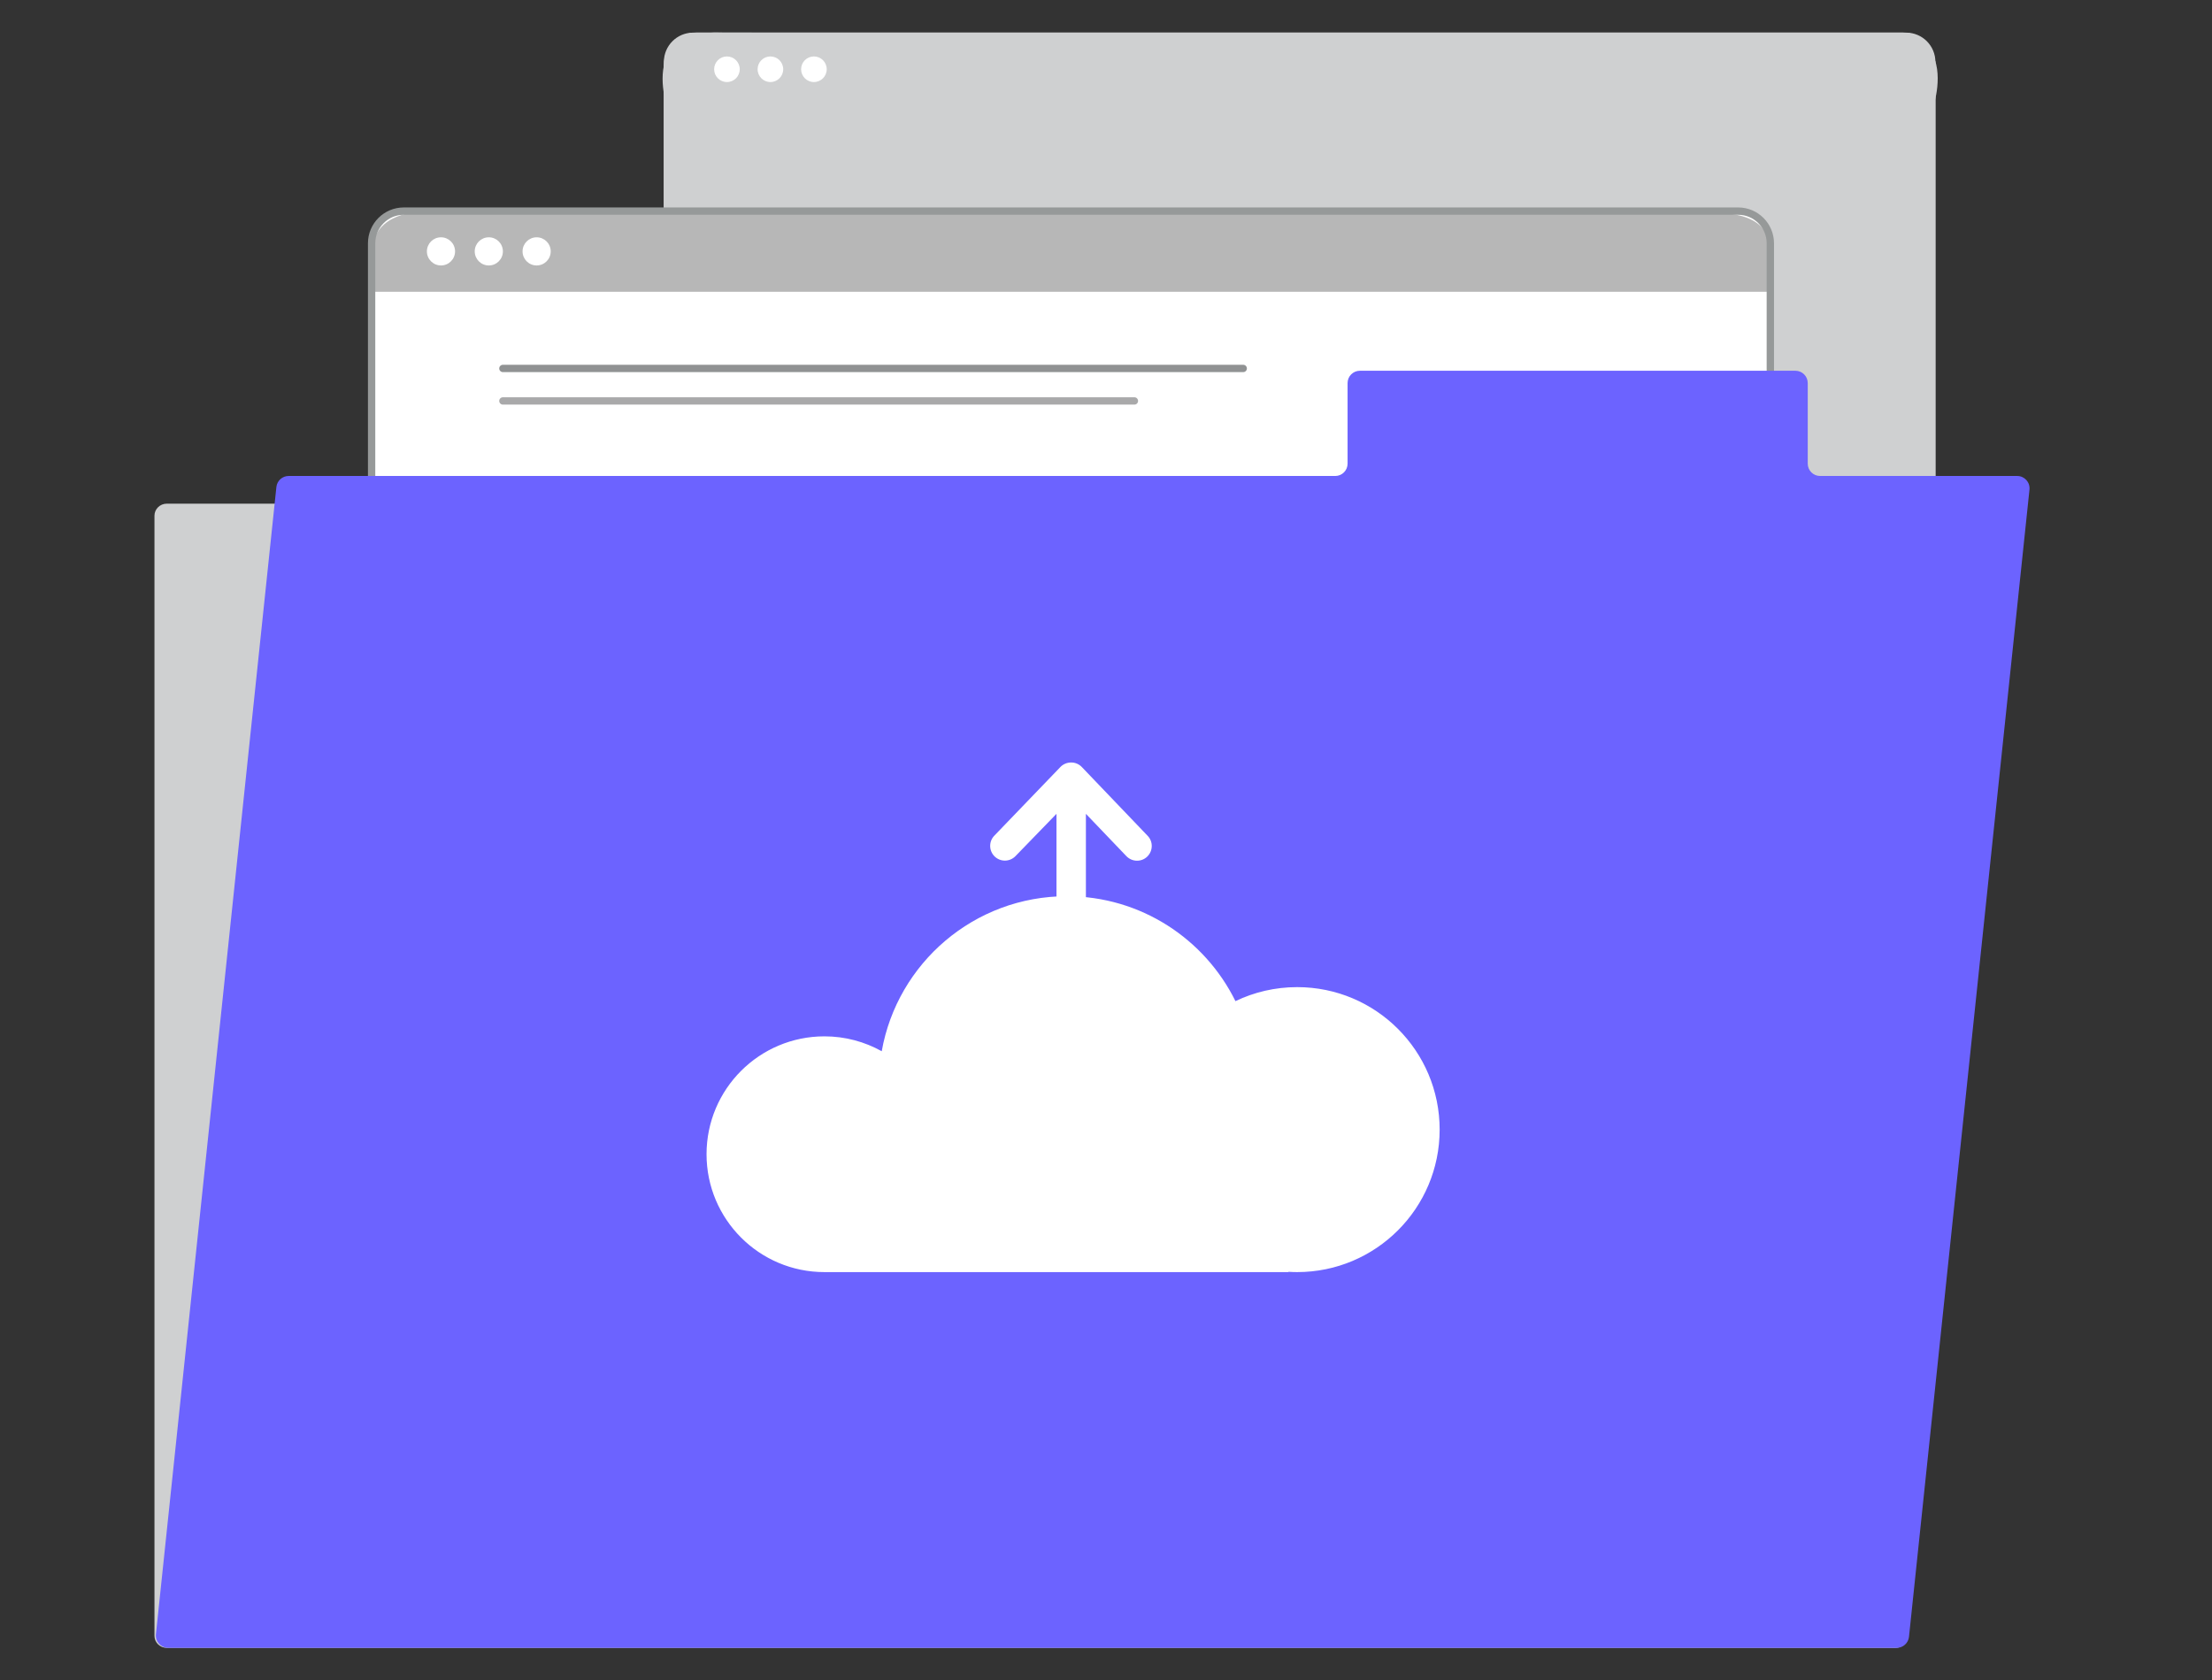 <?xml version="1.0" encoding="utf-8"?>
<!-- Generator: Adobe Illustrator 23.0.5, SVG Export Plug-In . SVG Version: 6.00 Build 0)  -->
<svg version="1.1" xmlns="http://www.w3.org/2000/svg" xmlns:xlink="http://www.w3.org/1999/xlink" x="0px" y="0px"
	 viewBox="0 0 603.04 458.17" style="enable-background:new 0 0 603.04 458.17;" xml:space="preserve">
<rect x="0" y="0" width="603.04" height="458.17" fill="#333333" stroke="none"/>
<style type="text/css">
	.st0{fill:#CFD0D1;}
	.st1{fill:#FFFFFF;}
	.st2{fill:#B7B7B7;}
	.st3{fill:none;stroke:#969999;stroke-width:2;stroke-linecap:round;stroke-linejoin:round;stroke-miterlimit:10;}
	.st4{fill:none;stroke:#909293;stroke-width:2;stroke-linecap:round;stroke-linejoin:round;stroke-miterlimit:10;}
	.st5{fill:none;stroke:#A9A9AA;stroke-width:2;stroke-linecap:round;stroke-linejoin:round;stroke-miterlimit:10;}
	.st6{fill:#6C63FF;}
</style>
<g id="Floor">
</g>
<g id="Sparkles">
</g>
<g id="Folder_back_part">
	<path class="st0" d="M459.28,134.05v-21.45c0-1.81-1.5-3.28-3.36-3.28H337.19c-1.85,0-3.36,1.47-3.36,3.28v21.45
		c0,1.81-1.5,3.28-3.36,3.28H45.47c-1.85,0-3.36,1.47-3.36,3.28v305.42c0,1.81,1.5,3.28,3.36,3.28h471.27
		c1.85,0,3.36-1.47,3.36-3.28V140.6c0-1.81-1.5-3.28-3.36-3.28h-54.11C460.78,137.32,459.28,135.86,459.28,134.05z"/>
</g>
<g id="Tabs">
	<path class="st1" d="M180.99,81.6V17.67c0-4.84,3.93-8.77,8.77-8.77h329.1c4.84,0,8.77,3.93,8.77,8.77V249.7
		c0,4.4-3.57,7.97-7.97,7.97h-330.7c0,0-7.97-3.57-7.97-7.97V81.6"/>
	<path class="st0" d="M181.81,28.89H527.1c0,0,3.03-9-0.69-14.85c-3.72-5.85-14.17-4.51-14.17-4.51L196.21,8.9
		c0,0-10.2-0.72-13.8,5.28C178.81,20.19,181.81,28.89,181.81,28.89z"/>
	<path class="st0" d="M180.99,81.6V16.87c0-4.4,3.57-7.97,7.97-7.97h330.7c4.4,0,7.97,3.57,7.97,7.97V249.7
		c0,4.4-3.57,7.97-7.97,7.97h-330.7c-4.4,0-7.97-3.57-7.97-7.97V81.6"/>
	<path class="st1" d="M194.69,18.88c0-1.93,1.56-3.49,3.49-3.49c1.93,0,3.49,1.56,3.49,3.49c0,1.93-1.56,3.49-3.49,3.49
		C196.25,22.37,194.69,20.81,194.69,18.88z"/>
	<path class="st1" d="M206.54,18.88c0-1.93,1.56-3.49,3.49-3.49c1.93,0,3.49,1.56,3.49,3.49c0,1.93-1.56,3.49-3.49,3.49
		C208.11,22.37,206.54,20.81,206.54,18.88z"/>
	<path class="st1" d="M218.4,18.88c0-1.93,1.56-3.49,3.49-3.49c1.93,0,3.49,1.56,3.49,3.49c0,1.93-1.56,3.49-3.49,3.49
		C219.96,22.37,218.4,20.81,218.4,18.88z"/>
	<g id="Layer-7_1_">
		<path class="st1" d="M101.31,137.53V66.33c0-4.84,3.93-8.77,8.77-8.77h363.78c4.84,0,8.77,3.93,8.77,8.77v256.12
			c0,4.84-3.93,8.77-8.77,8.77H110.08c0,0-8.77-3.93-8.77-8.77V137.53"/>
	</g>
	<path class="st2" d="M102.21,79.55h379.83c0,0,3.33-9.9-0.76-16.33c-4.09-6.43-15.59-4.96-15.59-4.96l-347.64-0.69
		c0,0-11.22-0.8-15.18,5.81C98.92,69.98,102.21,79.55,102.21,79.55z"/>
	<path class="st3" d="M101.31,137.53V66.33c0-4.84,3.93-8.77,8.77-8.77h363.78c4.84,0,8.77,3.93,8.77,8.77v256.12
		c0,4.84-3.93,8.77-8.77,8.77H110.08c-4.84,0-8.77-3.93-8.77-8.77V137.53"/>
	<path class="st1" d="M116.38,68.54c0-2.12,1.72-3.84,3.84-3.84c2.12,0,3.84,1.72,3.84,3.84c0,2.12-1.72,3.84-3.84,3.84
		C118.11,72.38,116.38,70.66,116.38,68.54z"/>
	<path class="st1" d="M129.42,68.54c0-2.12,1.72-3.84,3.84-3.84c2.12,0,3.84,1.72,3.84,3.84c0,2.12-1.72,3.84-3.84,3.84
		C131.14,72.38,129.42,70.66,129.42,68.54z"/>
	<path class="st1" d="M142.46,68.54c0-2.12,1.72-3.84,3.84-3.84c2.12,0,3.84,1.72,3.84,3.84c0,2.12-1.72,3.84-3.84,3.84
		C144.18,72.38,142.46,70.66,142.46,68.54z"/>
	<path class="st4" d="M137.1,100.46h201.83"/>
	<path class="st5" d="M137.1,109.32h172.16"/>
</g>
<g id="Folder_front_part">
	<path class="st6" d="M492.83,126.42v-21.97c0-1.85-1.5-3.36-3.36-3.36H370.74c-1.85,0-3.36,1.5-3.36,3.36v21.97
		c0,1.85-1.5,3.36-3.36,3.36H78.69c-1.72,0-3.16,1.3-3.34,3L42.51,445.59c-0.21,1.98,1.35,3.71,3.34,3.71h471.24
		c1.72,0,3.16-1.3,3.34-3l32.85-312.81c0.21-1.98-1.35-3.71-3.34-3.71h-53.74C494.33,129.78,492.83,128.27,492.83,126.42z"/>
	<path class="st1" d="M353.64,269.15c-6.03,0-11.74,1.37-16.83,3.82c-8.36-16.95-25.8-28.61-45.98-28.61
		c-25.24,0-46.2,18.25-50.45,42.27c-4.63-2.58-9.95-4.06-15.62-4.06c-17.75,0-32.14,14.39-32.14,32.14
		c0,17.75,14.39,32.14,32.14,32.14h126.51v-0.08c0.78,0.05,1.57,0.08,2.36,0.08c21.46,0,38.85-17.39,38.85-38.85
		S375.1,269.15,353.64,269.15z"/>
	<path class="st1" d="M292.03,207.9c-1.13,0-2.18,0.45-2.91,1.2l-18.05,18.76c-1.54,1.59-1.49,4.13,0.1,5.67
		c1.6,1.54,4.13,1.49,5.67-0.1l11.18-11.53v81.55c0,2.22,1.8,4.01,4.01,4.01c2.22,0,4.01-1.8,4.01-4.01v-81.55l11.03,11.53
		c1.53,1.6,4.07,1.68,5.67,0.15c1.6-1.53,1.68-4.07,0.15-5.67l-17.95-18.76C294.21,208.38,293.18,207.9,292.03,207.9z"/>
</g>
<g id="Files">
</g>
<g id="Character">
</g>
</svg>
